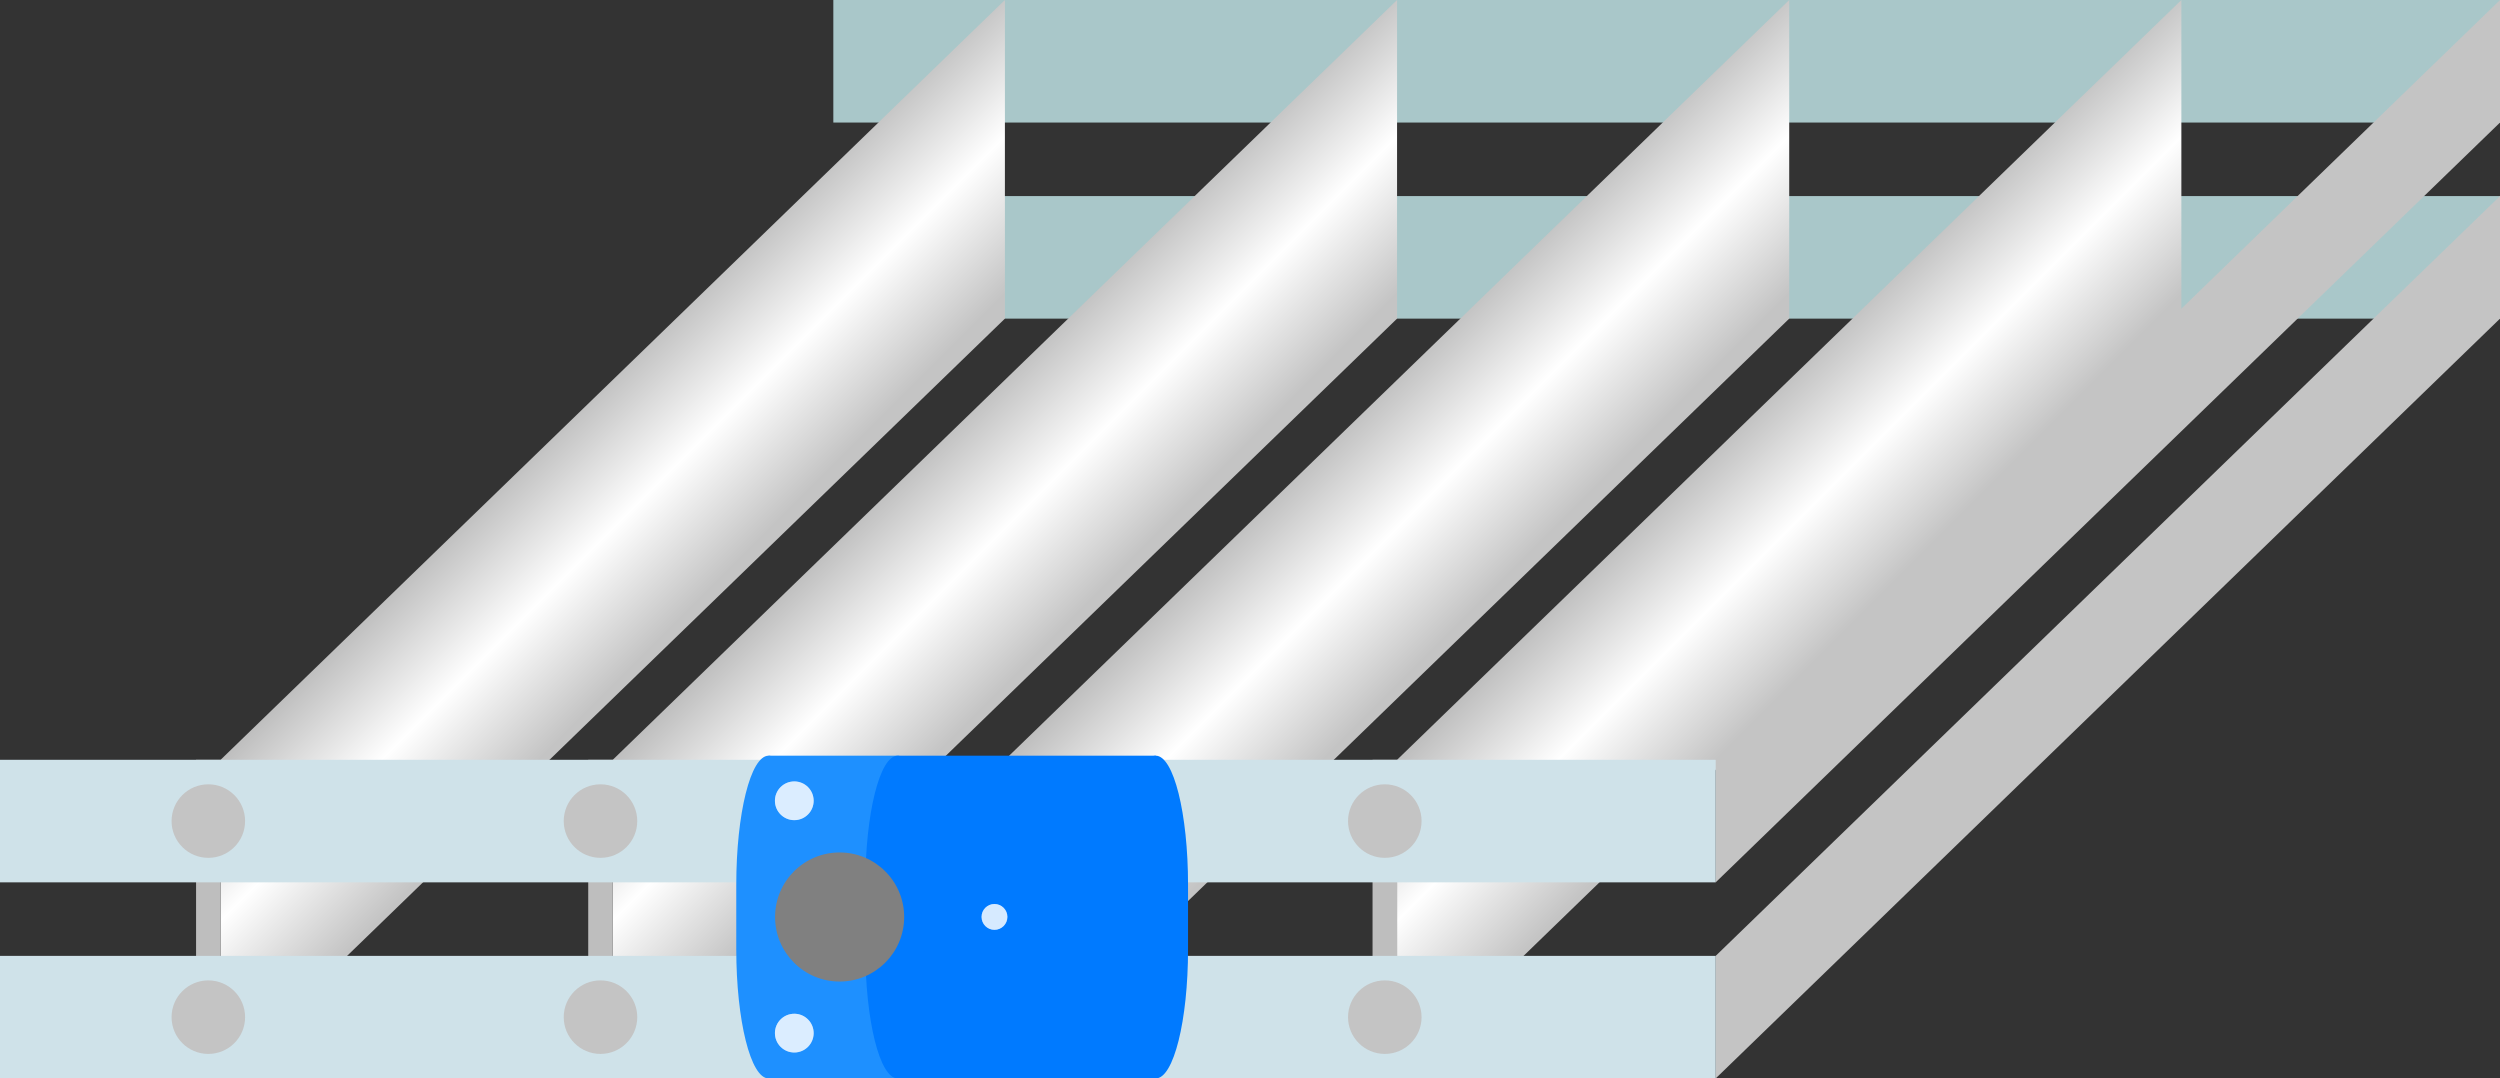 <svg width="102" height="44" viewBox="0 0 102 44" fill="none" xmlns="http://www.w3.org/2000/svg">
<rect x="0" y="0" width="102" height="44" fill="#333333" stroke="none"/>
<rect width="5" height="68" transform="matrix(0 -1 -1 0 102 5)" fill="#A9C7C9"/>
<rect width="5" height="68" transform="matrix(0 -1 -1 0 102 13)" fill="#A9C7C9"/>
<path d="M102 13V8L70 39V44L102 13Z" fill="#C4C4C4"/>
<path d="M102 5V0L70 31V36L102 5Z" fill="#C4C4C4"/>
<path d="M41 13V0L9 31V44L41 13Z" fill="url(#paint440_linear)"/>
<path d="M73 13V0L41 31V44L73 13Z" fill="url(#paint441_linear)"/>
<path d="M57 13V0L25 31V44L57 13Z" fill="url(#paint442_linear)"/>
<path d="M89 13V0L57 31V44L89 13Z" fill="url(#paint443_linear)"/>
<rect width="13" height="1" transform="matrix(0 -1 -1 0 41 44)" fill="#BEBEBE"/>
<rect width="13" height="1" transform="matrix(0 -1 -1 0 57 44)" fill="#BEBEBE"/>
<rect width="13" height="1" transform="matrix(0 -1 -1 0 9 44)" fill="#BEBEBE"/>
<rect width="13" height="1" transform="matrix(0 -1 -1 0 25 44)" fill="#BEBEBE"/>
<rect width="5" height="70" transform="matrix(0 -1 -1 0 70 36)" fill="#CFE2E9"/>
<rect width="5" height="70" transform="matrix(0 -1 -1 0 70 44)" fill="#CFE2E9"/>
<circle r="1.5" transform="matrix(0 -1 -1 0 56.5 41.5)" fill="#C4C4C4"/>
<circle r="1.5" transform="matrix(0 -1 -1 0 56.5 33.5)" fill="#C4C4C4"/>
<circle r="1.5" transform="matrix(0 -1 -1 0 40.5 41.5)" fill="#C4C4C4"/>
<circle r="1.5" transform="matrix(0 -1 -1 0 40.5 33.5)" fill="#C4C4C4"/>
<circle r="1.5" transform="matrix(0 -1 -1 0 8.5 41.5)" fill="#C4C4C4"/>
<circle r="1.5" transform="matrix(0 -1 -1 0 8.5 33.5)" fill="#C4C4C4"/>
<circle r="1.5" transform="matrix(0 -1 -1 0 24.5 41.5)" fill="#C4C4C4"/>
<circle r="1.5" transform="matrix(0 -1 -1 0 24.5 33.5)" fill="#C4C4C4"/>
<path d="M36.622 30.832V44H31.355V30.832H36.622Z" fill="#1E90FF"/>
<path d="M37.94 36.099V38.733C37.94 41.642 37.35 44 36.623 44C35.895 44 35.306 41.642 35.306 38.733V36.099C35.306 33.19 35.895 30.832 36.623 30.832C37.35 30.832 37.94 33.19 37.94 36.099Z" fill="#007AFF"/>
<path d="M47.157 30.832V44H36.622V30.832H47.157Z" fill="#007AFF"/>
<path d="M37.939 37.289C37.939 38.816 37.349 40.055 36.622 40.055V34.524C37.349 34.524 37.939 35.762 37.939 37.289Z" fill="#007AFF"/>
<path d="M48.472 36.099V38.733C48.472 41.642 47.883 44 47.155 44C46.428 44 45.839 41.642 45.839 38.733V36.099C45.839 33.19 46.428 30.832 47.155 30.832C47.883 30.832 48.472 33.19 48.472 36.099Z" fill="#007AFF"/>
<path d="M32.673 36.099V38.733C32.673 41.642 32.084 44 31.357 44C30.629 44 30.04 41.642 30.04 38.733V36.099C30.04 33.19 30.629 30.832 31.357 30.832C32.084 30.832 32.673 33.19 32.673 36.099Z" fill="#1E90FF"/>
<path d="M31.623 37.414C31.623 35.959 32.802 34.78 34.257 34.78C35.711 34.78 36.89 35.959 36.89 37.414C36.89 38.868 35.711 40.047 34.257 40.047C32.802 40.047 31.623 38.868 31.623 37.414Z" fill="#808080"/>
<path d="M40.048 37.41C40.048 37.119 40.283 36.883 40.574 36.883C40.865 36.883 41.101 37.119 41.101 37.41C41.101 37.701 40.865 37.937 40.574 37.937C40.283 37.937 40.048 37.701 40.048 37.41Z" fill="url(#paint444_linear)"/>
<path d="M40.048 37.41C40.048 37.119 40.283 36.883 40.574 36.883C40.865 36.883 41.101 37.119 41.101 37.41C41.101 37.701 40.865 37.937 40.574 37.937C40.283 37.937 40.048 37.701 40.048 37.41Z" fill="url(#paint445_linear)"/>
<path d="M31.617 42.151C31.617 41.715 31.971 41.361 32.407 41.361C32.843 41.361 33.197 41.715 33.197 42.151C33.197 42.588 32.843 42.942 32.407 42.942C31.971 42.942 31.617 42.588 31.617 42.151Z" fill="url(#paint446_linear)"/>
<path d="M31.617 42.151C31.617 41.715 31.971 41.361 32.407 41.361C32.843 41.361 33.197 41.715 33.197 42.151C33.197 42.588 32.843 42.942 32.407 42.942C31.971 42.942 31.617 42.588 31.617 42.151Z" fill="url(#paint447_linear)"/>
<path d="M31.617 32.672C31.617 32.235 31.971 31.882 32.407 31.882C32.843 31.882 33.197 32.235 33.197 32.672C33.197 33.108 32.843 33.462 32.407 33.462C31.971 33.462 31.617 33.108 31.617 32.672Z" fill="url(#paint448_linear)"/>
<path d="M31.617 32.672C31.617 32.235 31.971 31.882 32.407 31.882C32.843 31.882 33.197 32.235 33.197 32.672C33.197 33.108 32.843 33.462 32.407 33.462C31.971 33.462 31.617 33.108 31.617 32.672Z" fill="url(#paint449_linear)"/>
<defs>
<linearGradient id="paint440_linear" x1="25" y1="28" x2="18.5" y2="21.5" gradientUnits="userSpaceOnUse">
<stop stop-color="#C4C4C4"/>
<stop offset="0.495" stop-color="white"/>
<stop offset="1" stop-color="#BEBEBE"/>
</linearGradient>
<linearGradient id="paint441_linear" x1="57" y1="28" x2="50.5" y2="21.5" gradientUnits="userSpaceOnUse">
<stop stop-color="#C4C4C4"/>
<stop offset="0.495" stop-color="white"/>
<stop offset="1" stop-color="#BEBEBE"/>
</linearGradient>
<linearGradient id="paint442_linear" x1="41" y1="28" x2="34.5" y2="21.5" gradientUnits="userSpaceOnUse">
<stop stop-color="#C4C4C4"/>
<stop offset="0.495" stop-color="white"/>
<stop offset="1" stop-color="#BEBEBE"/>
</linearGradient>
<linearGradient id="paint443_linear" x1="73" y1="28" x2="66.5" y2="21.5" gradientUnits="userSpaceOnUse">
<stop stop-color="#C4C4C4"/>
<stop offset="0.495" stop-color="white"/>
<stop offset="1" stop-color="#BEBEBE"/>
</linearGradient>
<linearGradient id="paint444_linear" x1="41.101" y1="37.937" x2="41.101" y2="-14.736" gradientUnits="userSpaceOnUse">
<stop offset="1" stop-color="white" stop-opacity="0.6"/>
</linearGradient>
<linearGradient id="paint445_linear" x1="41.101" y1="37.937" x2="-11.571" y2="37.937" gradientUnits="userSpaceOnUse">
<stop offset="1" stop-color="white" stop-opacity="0.6"/>
</linearGradient>
<linearGradient id="paint446_linear" x1="33.197" y1="42.942" x2="33.197" y2="-36.067" gradientUnits="userSpaceOnUse">
<stop offset="1" stop-color="white" stop-opacity="0.6"/>
</linearGradient>
<linearGradient id="paint447_linear" x1="33.197" y1="42.942" x2="-45.811" y2="42.942" gradientUnits="userSpaceOnUse">
<stop offset="1" stop-color="white" stop-opacity="0.6"/>
</linearGradient>
<linearGradient id="paint448_linear" x1="33.197" y1="33.462" x2="33.197" y2="-45.547" gradientUnits="userSpaceOnUse">
<stop offset="1" stop-color="white" stop-opacity="0.6"/>
</linearGradient>
<linearGradient id="paint449_linear" x1="33.197" y1="33.462" x2="-45.811" y2="33.462" gradientUnits="userSpaceOnUse">
<stop offset="1" stop-color="white" stop-opacity="0.6"/>
</linearGradient>
</defs>
</svg>
